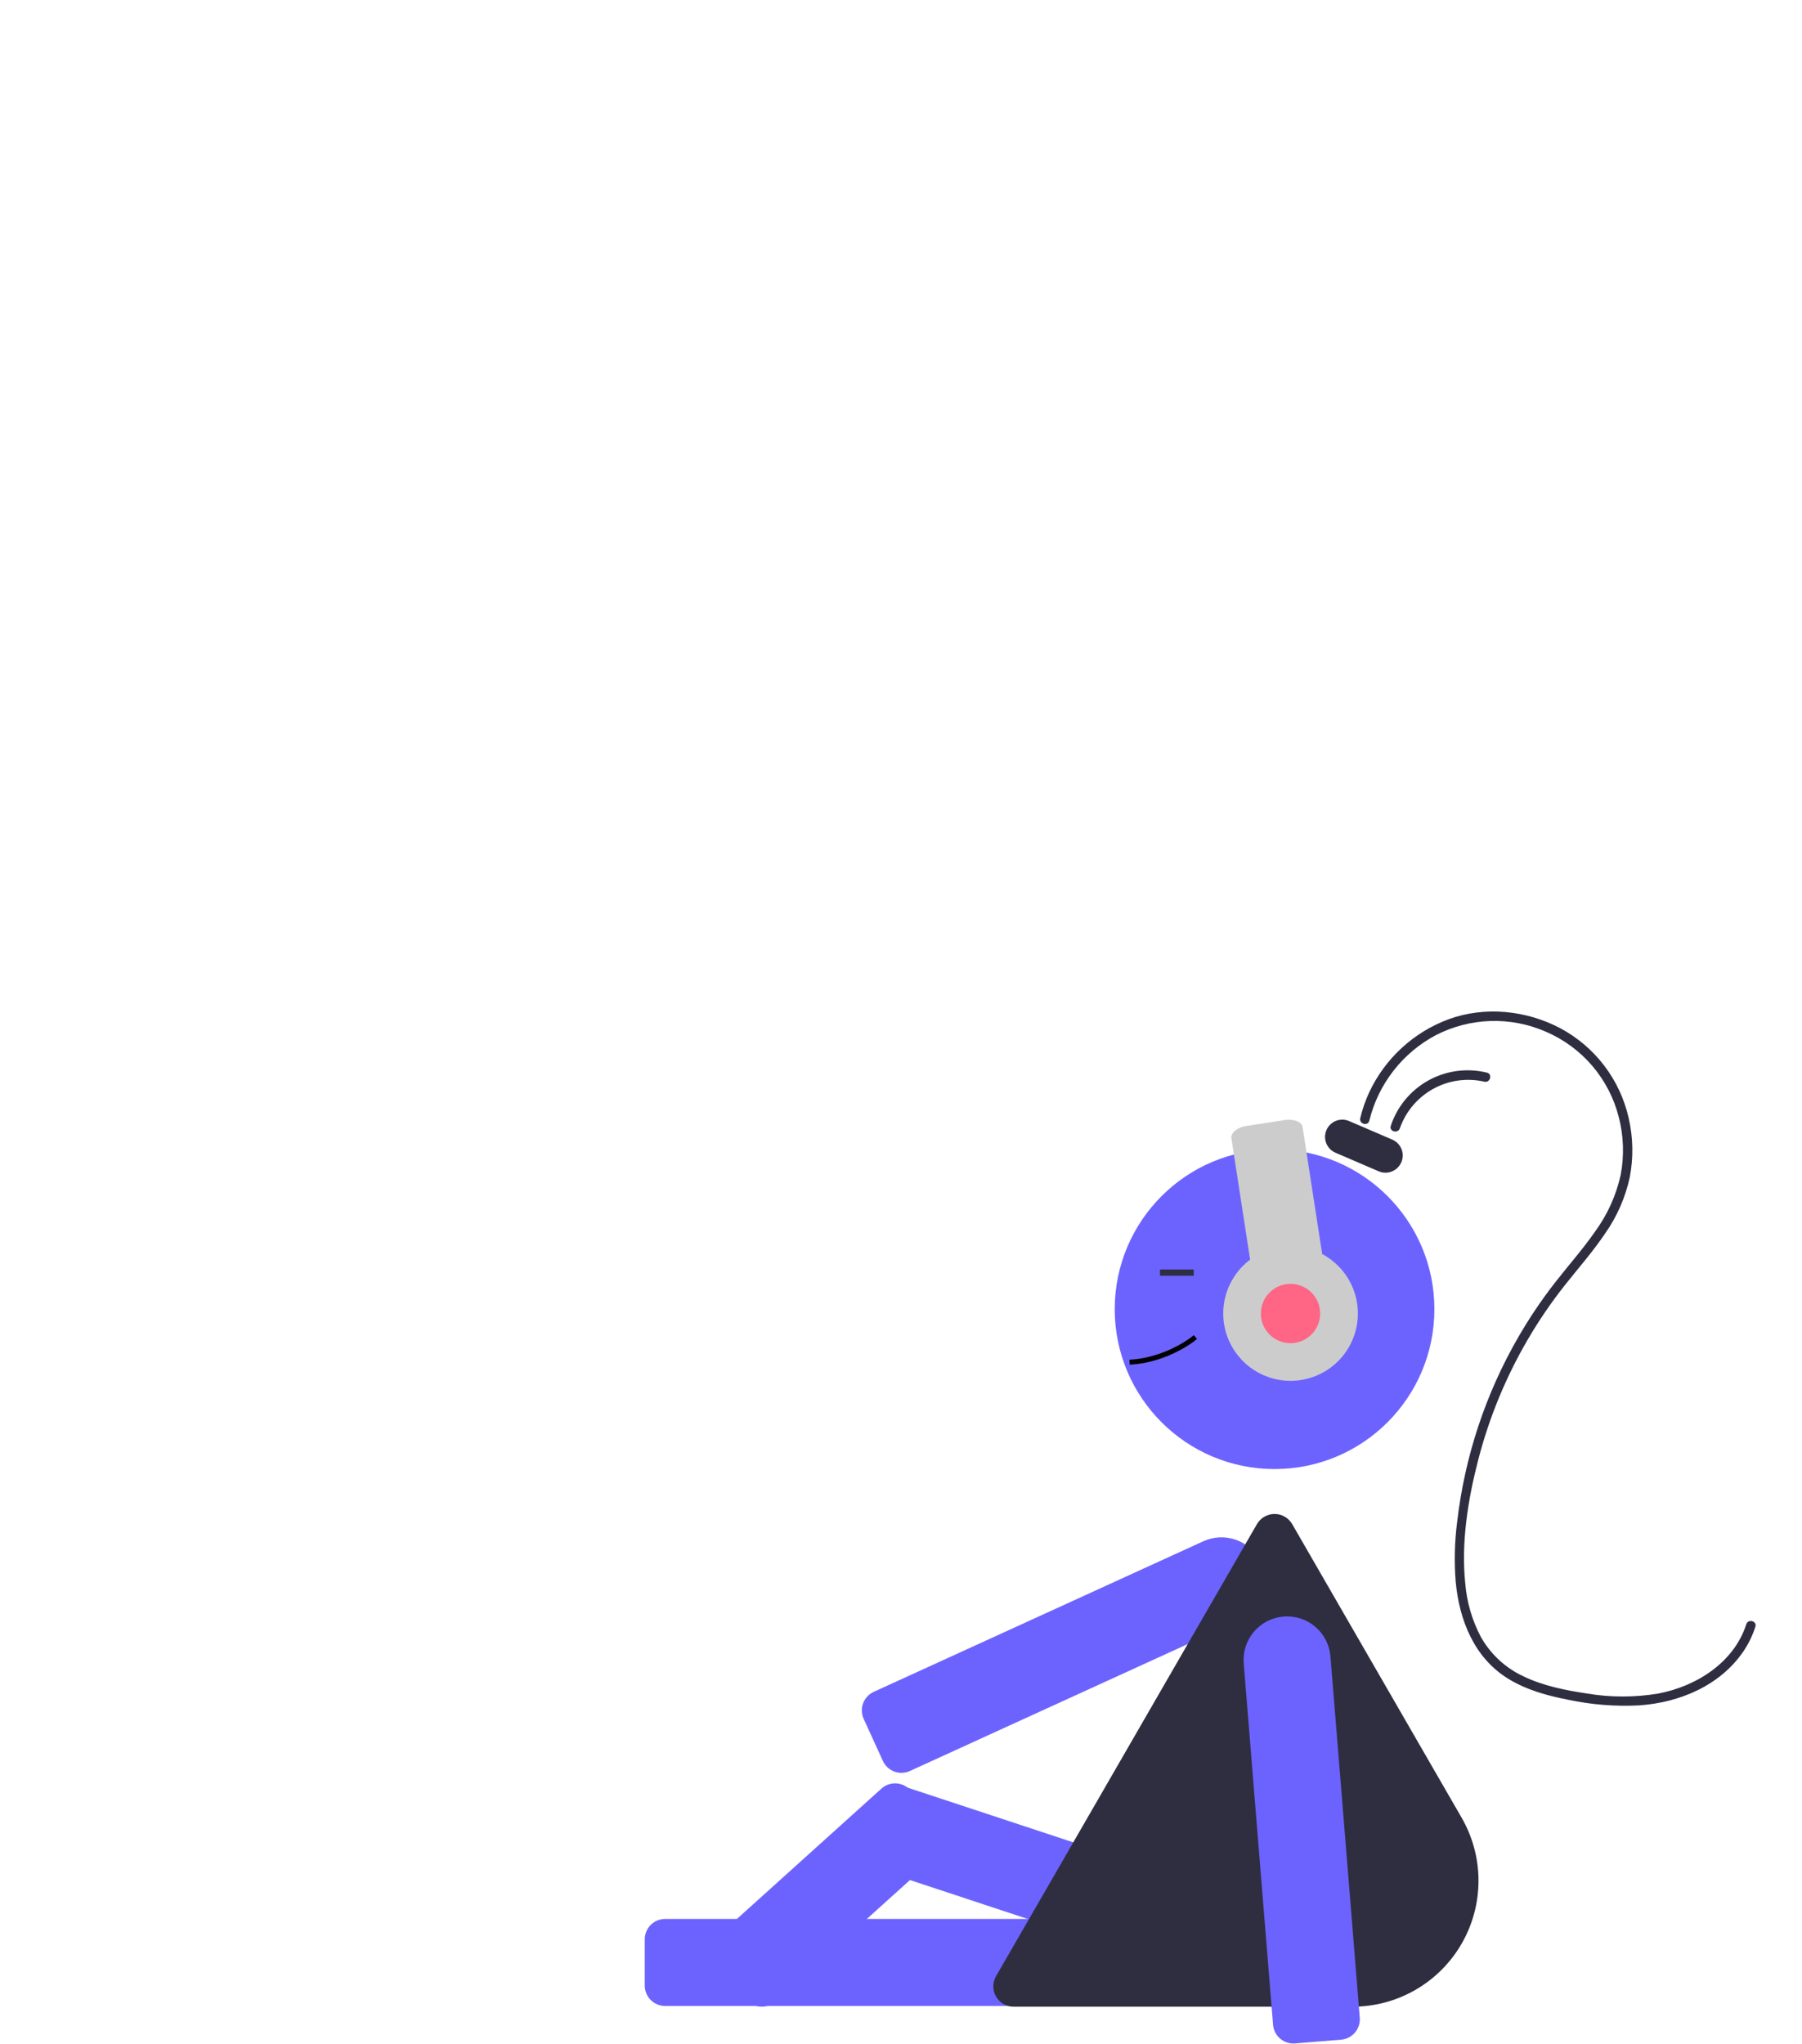 <svg width="724" height="821" viewBox="0 0 724 821" fill="none" xmlns="http://www.w3.org/2000/svg">
<g id="girl">
<path id="Vector" d="M499.679 649.994C499.136 650.316 498.577 650.609 498.003 650.871L365.564 711.361C364.587 711.808 363.53 712.058 362.456 712.097C361.382 712.134 360.311 711.961 359.305 711.585C358.298 711.21 357.375 710.64 356.588 709.907C355.801 709.175 355.166 708.295 354.719 707.317L346.999 690.411L347.571 690.15L346.999 690.411C346.1 688.436 346.021 686.186 346.779 684.153C347.537 682.119 349.071 680.471 351.044 679.566L483.482 619.076C487.549 617.218 492.173 616.99 496.403 618.44C500.633 619.888 504.146 622.902 506.221 626.864C508.296 630.824 508.775 635.43 507.557 639.733C506.341 644.036 503.522 647.707 499.679 649.994Z" fill="#6C63FF"/>
<path id="Vector_2" d="M422.117 805.741H267.227C265.057 805.739 262.977 804.875 261.442 803.341C259.909 801.806 259.045 799.726 259.042 797.556V778.972C259.045 776.801 259.909 774.721 261.442 773.187C262.977 771.652 265.057 770.789 267.227 770.787H422.117C424.287 770.789 426.367 771.652 427.902 773.187C429.435 774.721 430.299 776.801 430.302 778.972V797.556C430.299 799.726 429.435 801.806 427.902 803.341C426.367 804.875 424.287 805.739 422.117 805.741Z" fill="#6C63FF"/>
<path id="Vector_3" d="M500.685 799.338C499.81 799.338 498.941 799.197 498.11 798.921L351.031 750.355C348.971 749.672 347.266 748.2 346.291 746.262C345.315 744.325 345.147 742.078 345.825 740.017L351.652 722.369L352.25 722.567L351.652 722.369C352.332 720.308 353.804 718.602 355.743 717.626C357.682 716.649 359.928 716.484 361.989 717.164L509.07 765.73C511.128 766.412 512.833 767.884 513.81 769.822C514.786 771.76 514.953 774.007 514.275 776.068L508.449 793.717C507.907 795.35 506.867 796.772 505.474 797.78C504.081 798.79 502.405 799.334 500.685 799.338Z" fill="#6C63FF"/>
<path id="Vector_4" d="M306.063 806.021C305.92 806.021 305.775 806.017 305.63 806.008C304.557 805.956 303.503 805.691 302.532 805.228C301.562 804.766 300.693 804.115 299.975 803.316L287.53 789.512C286.08 787.899 285.327 785.776 285.439 783.609C285.551 781.442 286.518 779.409 288.128 777.953L354.137 718.432C355.749 716.979 357.873 716.224 360.04 716.336C362.208 716.448 364.242 717.418 365.696 719.03L378.141 732.833C379.592 734.446 380.344 736.569 380.231 738.736C380.119 740.903 379.152 742.937 377.543 744.393L311.534 803.914C310.036 805.273 308.085 806.023 306.063 806.021Z" fill="#6C63FF"/>
<path id="Vector_5" d="M543.416 806.036H407.279C405.839 806.042 404.425 805.667 403.178 804.949C401.93 804.232 400.895 803.199 400.176 801.952C399.456 800.707 399.078 799.293 399.08 797.853C399.084 796.414 399.467 795.003 400.191 793.758L505 612.21C505.719 610.966 506.752 609.934 507.997 609.215C509.241 608.497 510.652 608.118 512.089 608.118C513.526 608.118 514.937 608.497 516.181 609.215C517.425 609.934 518.458 610.966 519.177 612.21L587.245 730.117C591.687 737.811 594.025 746.54 594.025 755.423C594.025 764.308 591.687 773.036 587.245 780.729C582.804 788.423 576.415 794.812 568.72 799.255C561.027 803.697 552.3 806.036 543.416 806.036Z" fill="#2F2E41"/>
<g id="hair">
<path id="Vector_6" d="M550.162 450.126C551.945 442.836 555.252 436.008 559.862 430.088C564.472 424.169 570.283 419.291 576.913 415.777C583.713 412.283 591.204 410.346 598.846 410.11C606.486 409.872 614.085 411.34 621.087 414.406C628.259 417.479 634.628 422.159 639.703 428.085C644.777 434.012 648.421 441.026 650.354 448.585C652.343 456.19 652.618 464.142 651.16 471.866C649.369 480.047 645.897 487.767 640.964 494.534C635.989 501.738 630.14 508.275 624.771 515.178C619.382 522.093 614.474 529.373 610.082 536.962C596.852 559.828 588.463 585.169 585.436 611.415C584.411 619.34 584.218 627.352 584.859 635.319C586.304 650.79 592.297 665.943 606.052 674.361C613.365 678.837 621.805 681.148 630.155 682.765C639.526 684.75 649.118 685.5 658.683 684.995C674.854 683.845 691.036 677.096 700.428 663.353C702.507 660.292 704.135 656.949 705.26 653.424C706.008 651.105 702.363 650.111 701.618 652.419C696.644 667.842 681.548 677.348 666.269 680.246C656.755 681.84 647.04 681.832 637.529 680.219C628.889 678.928 619.984 677.142 612.066 673.33C604.87 669.974 598.901 664.456 594.993 657.544C591.459 650.873 589.32 643.552 588.704 636.027C587.022 619.552 589.762 602.496 593.866 586.56C598.258 569.505 604.996 553.141 613.885 537.938C618.325 530.342 623.296 523.068 628.76 516.171C634.172 509.35 639.944 502.791 644.824 495.564C649.641 488.747 653.035 481.029 654.803 472.87C656.306 465.042 656.166 456.987 654.392 449.216C652.681 441.547 649.332 434.338 644.575 428.084C639.817 421.83 633.764 416.679 626.829 412.983C613.221 405.805 596.641 404.086 582.085 409.376C567.959 414.587 556.46 425.165 550.089 438.808C548.558 442.119 547.362 445.573 546.52 449.121C545.963 451.486 549.604 452.494 550.162 450.126Z" fill="#2F2E41"/>
<path id="Vector_7" d="M562.436 453.197C564.803 446.448 569.575 440.808 575.839 437.355C582.104 433.903 589.419 432.881 596.39 434.483C598.754 435.037 599.764 431.395 597.394 430.841C589.454 428.893 581.071 430.009 573.918 433.965C566.764 437.923 561.363 444.43 558.793 452.192C558.001 454.496 561.649 455.485 562.436 453.197Z" fill="#2F2E41"/>
<path id="Vector_8" d="M556.639 471.04C555.702 471.04 554.776 470.849 553.914 470.477L536.562 463.019C535.728 462.66 534.971 462.14 534.336 461.488C533.702 460.837 533.202 460.066 532.864 459.221C532.528 458.376 532.361 457.473 532.372 456.564C532.385 455.655 532.576 454.757 532.935 453.921C533.294 453.085 533.814 452.329 534.465 451.695C535.117 451.06 535.888 450.56 536.731 450.223C537.576 449.885 538.479 449.719 539.389 449.73C540.298 449.743 541.196 449.933 542.032 450.293L559.384 457.752C560.85 458.381 562.052 459.498 562.79 460.912C563.528 462.327 563.754 463.953 563.431 465.516C563.108 467.077 562.256 468.48 561.02 469.487C559.782 470.493 558.234 471.042 556.639 471.04Z" fill="#2F2E41"/>
</g>
<path id="Vector_9" d="M519.627 820.81C517.574 820.806 515.596 820.03 514.087 818.638C512.579 817.244 511.649 815.334 511.483 813.287L499.7 668.158C499.515 665.87 499.781 663.568 500.485 661.384C501.189 659.199 502.316 657.174 503.803 655.425C505.288 653.676 507.104 652.238 509.146 651.19C511.189 650.143 513.417 649.509 515.705 649.323C517.993 649.138 520.295 649.403 522.479 650.107C524.664 650.811 526.687 651.938 528.436 653.425C530.185 654.911 531.624 656.727 532.672 658.769C533.718 660.812 534.353 663.041 534.539 665.329L546.321 810.458C546.493 812.621 545.802 814.764 544.397 816.419C542.991 818.072 540.988 819.101 538.826 819.279L520.302 820.783C520.077 820.801 519.851 820.81 519.627 820.81Z" fill="#6C63FF"/>
<g id="face">
<path id="Vector_10" d="M512.088 590.082C547.553 590.082 576.303 561.331 576.303 525.863C576.303 490.396 547.553 461.644 512.088 461.644C476.623 461.644 447.873 490.396 447.873 525.863C447.873 561.331 476.623 590.082 512.088 590.082Z" fill="#6C63FF"/>
<path id="Vector_11" d="M479.619 509.917H466.056V512.435H479.619V509.917Z" fill="#2F2E41"/>
<path id="Vector_12" d="M531.225 503.719L523.357 452.734C523.028 450.602 519.775 449.334 516.092 449.903L500.81 452.261C497.127 452.829 494.407 455.019 494.736 457.151L502.269 505.969C497.589 509.485 494.176 514.426 492.542 520.047C490.908 525.669 491.144 531.669 493.21 537.147C495.277 542.624 499.066 547.283 504.007 550.424C508.947 553.564 514.773 555.016 520.611 554.563C526.447 554.11 531.979 551.774 536.375 547.908C540.772 544.042 543.795 538.854 544.991 533.124C546.188 527.392 545.492 521.428 543.01 516.126C540.529 510.823 536.393 506.47 531.225 503.719Z" fill="#CCCCCC"/>
<path id="Vector_13" d="M518.492 539.518C525.069 539.518 530.403 534.185 530.403 527.606C530.403 521.026 525.069 515.694 518.492 515.694C511.913 515.694 506.58 521.026 506.58 527.606C506.58 534.185 511.913 539.518 518.492 539.518Z" fill="#FF6584"/>
<path id="Vector_14" d="M453.831 547.161C466.282 546.538 476.657 540.156 480.289 537.044" stroke="black" stroke-width="2"/>
</g>
</g>
</svg>
